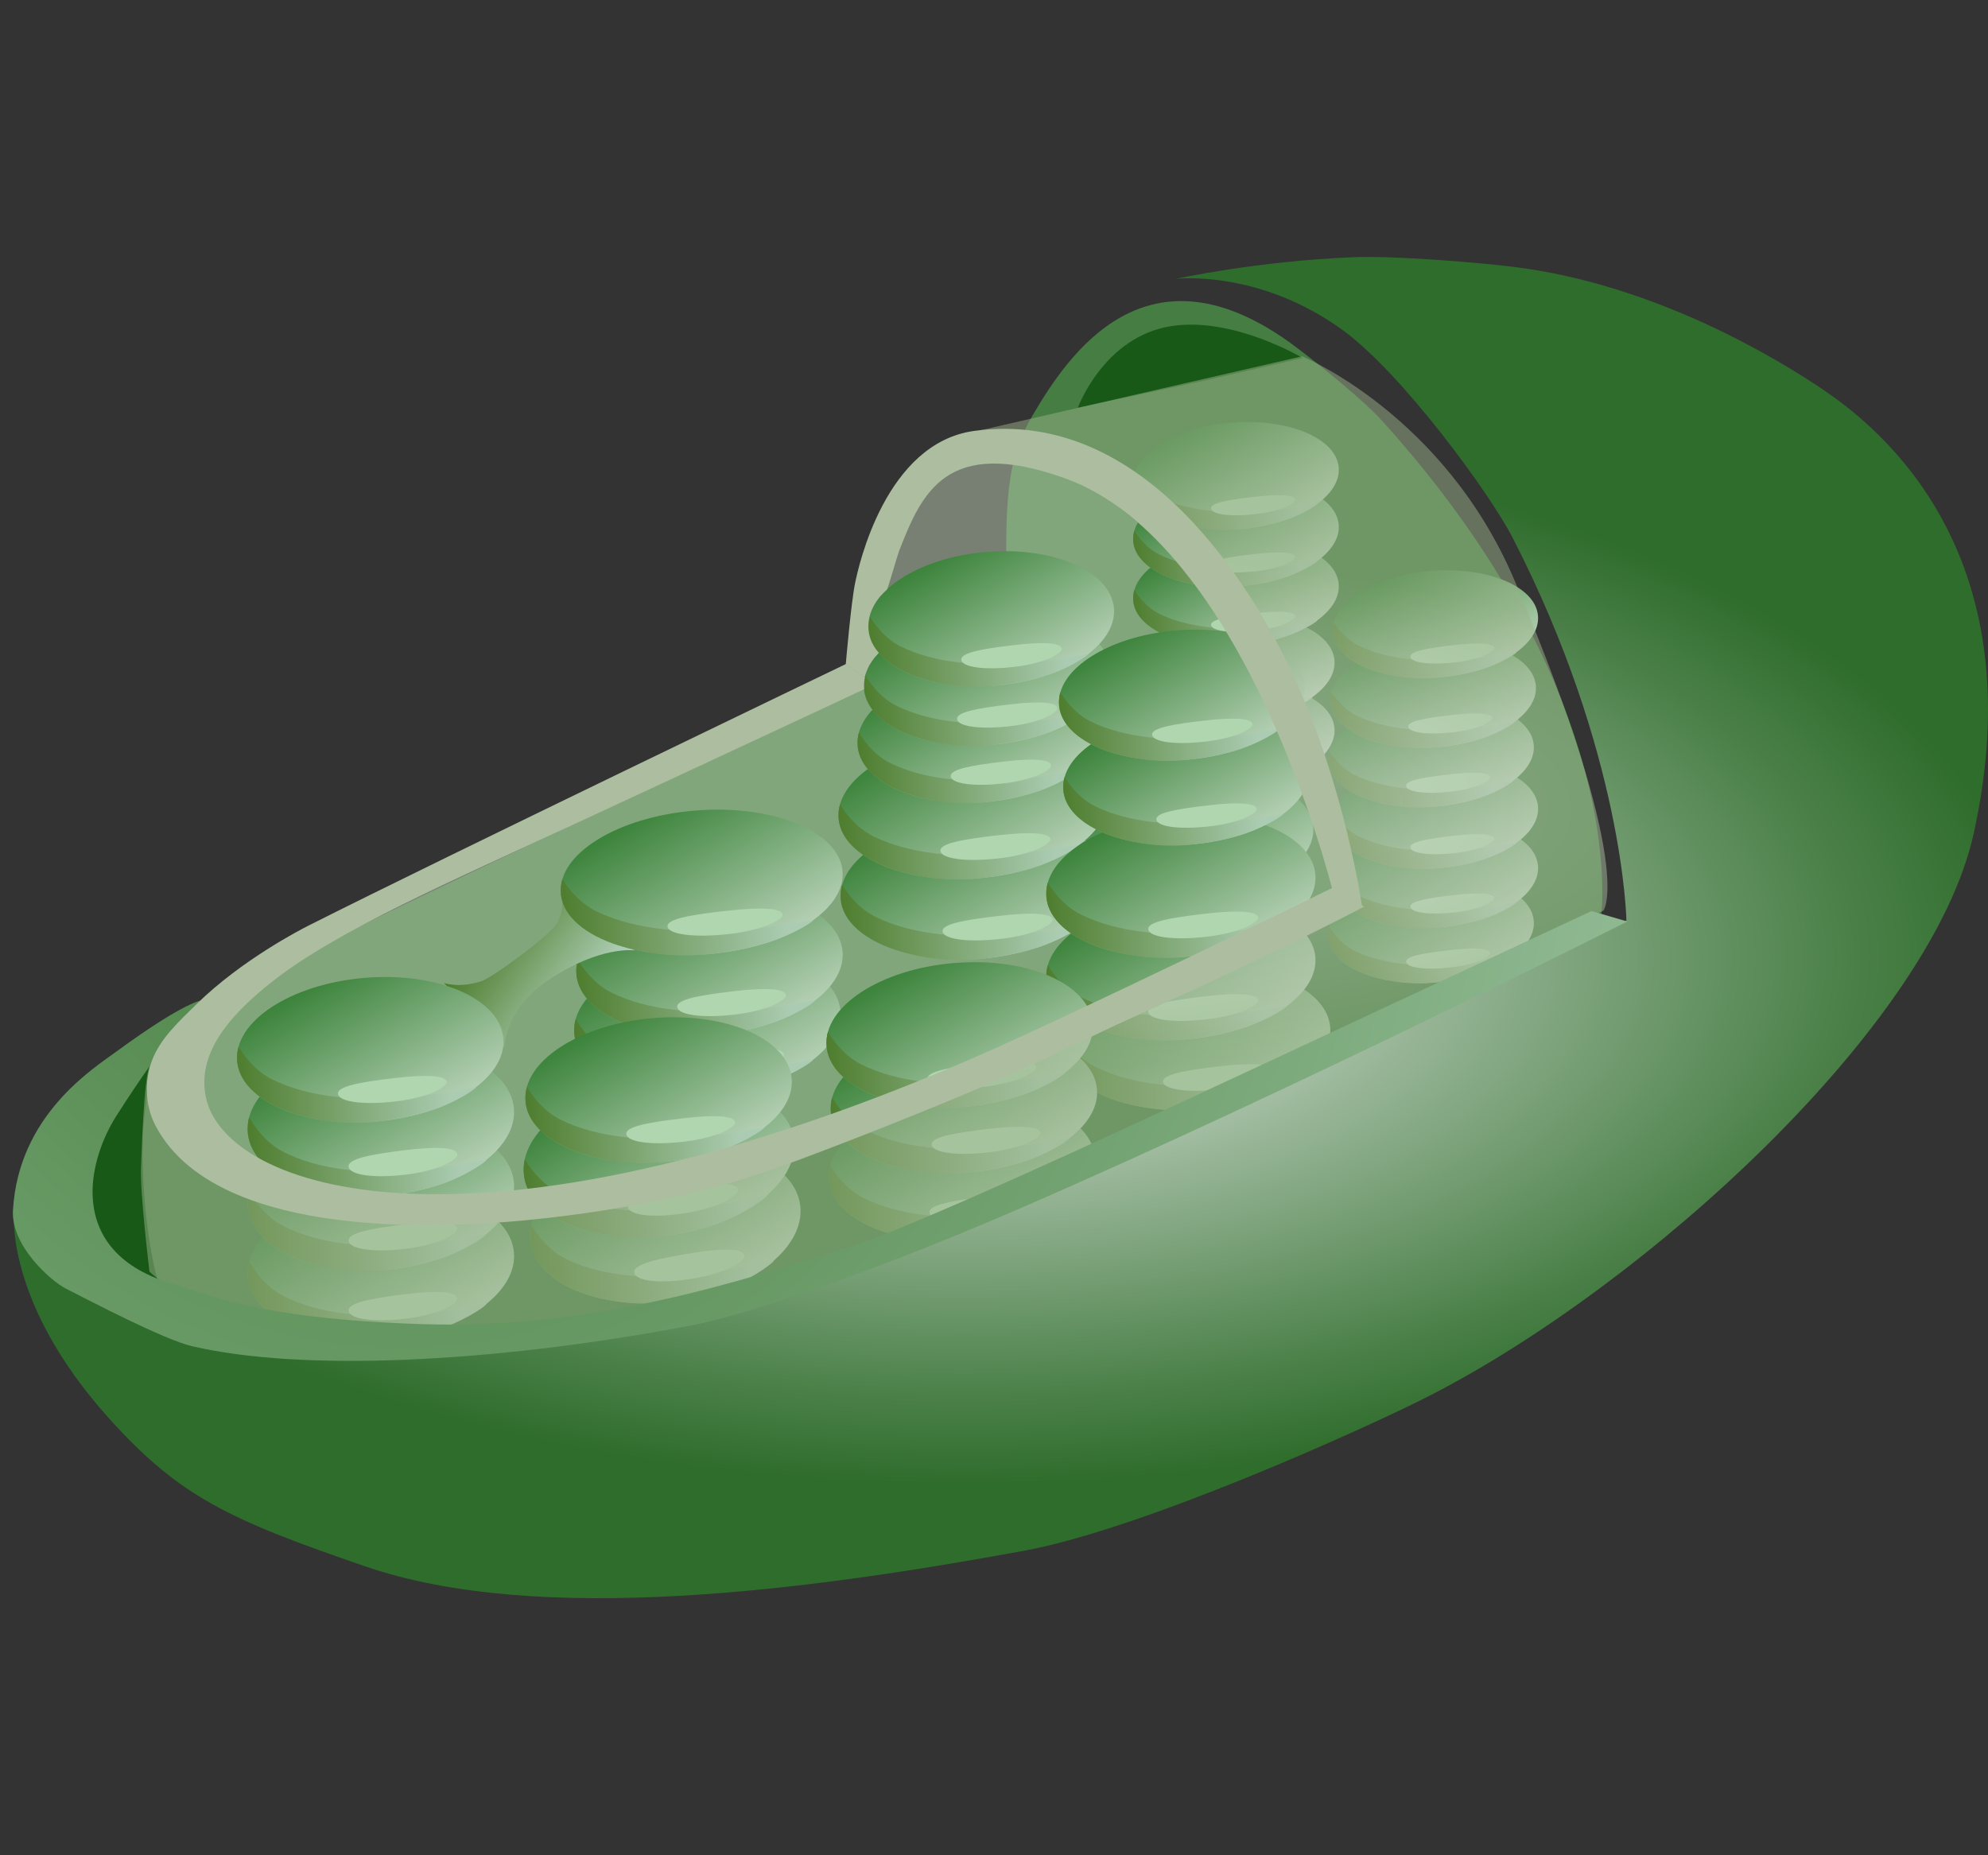 <svg width="150" height="140" viewBox="0 0 150 140" fill="none" xmlns="http://www.w3.org/2000/svg">
<rect x="0" y="0" width="150" height="140" fill="#333333" stroke="none"/>
<path d="M77.929 31.316C75.989 34.614 75.715 37.55 76.037 46.502C76.067 47.339 30.29 67.629 13.724 76.73C-3.809 86.362 7.034 96.274 11.686 97.983C36.376 107.057 62.23 95.215 68.512 93.044C82.93 88.064 120.819 69.025 120.819 69.025C120.819 69.025 123.047 52.551 104.299 31.771C102.857 30.174 99.482 27.465 97.762 26.173C86.508 17.718 80.526 26.904 77.929 31.316Z" fill="#457D43"/>
<path d="M11.398 80.012C11.398 80.012 6.077 84.758 6.578 90.027C7.031 94.786 11.912 96.698 11.912 96.698C11.912 96.698 10.608 92.268 10.776 85.677C10.805 84.56 11.398 80.012 11.398 80.012Z" fill="#185917"/>
<path d="M81.327 30.768C81.327 30.768 83.291 25.368 88.433 24.6C93.114 23.902 98.29 27.019 98.29 27.019L90.901 28.715L81.327 30.768Z" fill="#185917"/>
<path opacity="0.49" d="M65.559 51.295C65.559 51.295 66.619 28.562 80.255 35.64C97.06 44.365 100.696 67.166 100.696 67.166C100.696 67.166 84.301 74.679 79.051 77.598C29.809 104.974 3.214 84.323 19.966 73.821C30.737 67.07 65.559 51.295 65.559 51.295Z" fill="#C1D1B6"/>
<path d="M43.331 77.993C43.074 75.002 47.362 72.192 52.907 71.717C58.453 71.24 63.156 73.28 63.414 76.271C63.671 79.262 59.382 82.073 53.838 82.547C48.292 83.022 43.587 80.984 43.331 77.993Z" fill="url(#paint0_linear)"/>
<path d="M43.323 77.793C43.323 77.155 43.443 76.9 43.443 76.9C43.443 76.9 44.331 78.549 45.934 79.355C51.675 82.239 60.752 80.006 61.294 79.98C61.515 79.97 60.136 80.944 58.25 81.627C56.874 82.124 55.155 82.399 53.956 82.547C51.435 82.861 48.909 82.458 47.009 81.732C44.747 80.867 43.323 79.424 43.323 77.793Z" fill="url(#paint1_linear)"/>
<path d="M50.938 80.469C50.867 79.879 52.688 79.572 55.19 79.277C57.69 78.981 59.056 79.094 59.146 79.553C59.218 79.922 57.812 80.736 55.311 81.033C52.811 81.331 51.008 81.059 50.938 80.469Z" fill="#B0D6B0"/>
<path d="M43.491 73.517C43.234 70.526 47.522 67.716 53.067 67.241C58.613 66.766 63.316 68.804 63.574 71.795C63.831 74.786 59.542 77.597 53.998 78.071C48.452 78.546 43.747 76.508 43.491 73.517Z" fill="url(#paint2_linear)"/>
<path d="M43.483 73.317C43.483 72.679 43.603 72.424 43.603 72.424C43.603 72.424 44.491 74.073 46.094 74.879C51.835 77.763 60.912 75.53 61.454 75.504C61.675 75.494 60.296 76.468 58.41 77.15C57.034 77.648 55.315 77.923 54.116 78.071C51.595 78.385 49.069 77.982 47.169 77.256C44.907 76.391 43.483 74.948 43.483 73.317Z" fill="url(#paint3_linear)"/>
<path d="M51.098 75.993C51.027 75.403 52.848 75.096 55.35 74.801C57.85 74.505 59.216 74.618 59.306 75.077C59.378 75.446 57.972 76.26 55.471 76.557C52.971 76.855 51.168 76.583 51.098 75.993Z" fill="#B0D6B0"/>
<path d="M80.551 63.933C80.314 61.24 84.272 58.709 89.389 58.282C94.509 57.854 98.85 59.691 99.087 62.383C99.324 65.076 95.366 67.607 90.249 68.034C85.13 68.462 80.788 66.625 80.551 63.933Z" fill="url(#paint4_linear)"/>
<path d="M80.543 63.753C80.543 63.178 80.654 62.949 80.654 62.949C80.654 62.949 81.474 64.436 82.952 65.16C88.252 67.756 96.63 65.746 97.13 65.722C97.335 65.713 96.062 66.59 94.321 67.204C93.051 67.652 91.464 67.9 90.359 68.034C88.031 68.315 85.701 67.954 83.946 67.3C81.858 66.522 80.543 65.222 80.543 63.753Z" fill="url(#paint5_linear)"/>
<path d="M87.572 66.164C87.508 65.631 89.188 65.356 91.496 65.089C93.805 64.822 95.065 64.926 95.147 65.339C95.214 65.671 93.917 66.405 91.608 66.67C89.3 66.937 87.636 66.694 87.572 66.164Z" fill="#B0D6B0"/>
<path d="M85.189 56.206C84.99 53.99 88.3 51.909 92.579 51.557C96.859 51.206 100.49 52.715 100.688 54.93C100.887 57.146 97.577 59.227 93.298 59.579C89.019 59.931 85.387 58.42 85.189 56.206Z" fill="url(#paint6_linear)"/>
<path d="M85.182 56.057C85.182 55.584 85.275 55.395 85.275 55.395C85.275 55.395 85.962 56.618 87.198 57.215C91.629 59.35 98.634 57.696 99.053 57.678C99.225 57.67 98.159 58.393 96.703 58.898C95.641 59.267 94.314 59.47 93.391 59.58C91.445 59.812 89.495 59.515 88.028 58.976C86.281 58.335 85.182 57.266 85.182 56.057Z" fill="url(#paint7_linear)"/>
<path d="M91.06 58.039C91.005 57.601 92.411 57.376 94.341 57.155C96.27 56.936 97.324 57.021 97.394 57.36C97.451 57.633 96.366 58.236 94.435 58.457C92.504 58.677 91.114 58.477 91.06 58.039Z" fill="#B0D6B0"/>
<path d="M85.189 51.09C84.99 48.875 88.3 46.793 92.579 46.442C96.859 46.09 100.49 47.599 100.688 49.815C100.887 52.03 97.577 54.112 93.298 54.463C89.019 54.815 85.387 53.304 85.189 51.09Z" fill="url(#paint8_linear)"/>
<path d="M85.182 50.942C85.182 50.469 85.275 50.28 85.275 50.28C85.275 50.28 85.962 51.503 87.198 52.099C91.629 54.235 98.634 52.581 99.053 52.563C99.225 52.555 98.159 53.277 96.703 53.783C95.641 54.152 94.314 54.355 93.391 54.465C91.445 54.697 89.495 54.4 88.028 53.861C86.281 53.22 85.182 52.15 85.182 50.942Z" fill="url(#paint9_linear)"/>
<path d="M91.06 52.924C91.005 52.486 92.411 52.261 94.341 52.04C96.27 51.821 97.324 51.906 97.394 52.245C97.451 52.518 96.366 53.121 94.435 53.341C92.504 53.562 91.114 53.362 91.06 52.924Z" fill="#B0D6B0"/>
<path d="M85.509 45.336C85.31 43.12 88.62 41.038 92.899 40.687C97.178 40.335 100.81 41.844 101.008 44.06C101.207 46.276 97.897 48.357 93.618 48.709C89.338 49.06 85.707 47.55 85.509 45.336Z" fill="url(#paint10_linear)"/>
<path d="M85.502 45.187C85.502 44.714 85.595 44.525 85.595 44.525C85.595 44.525 86.282 45.748 87.518 46.344C91.949 48.48 98.954 46.826 99.374 46.808C99.545 46.8 98.479 47.523 97.023 48.028C95.961 48.397 94.634 48.6 93.711 48.71C91.765 48.942 89.815 48.645 88.348 48.106C86.602 47.465 85.502 46.396 85.502 45.187Z" fill="url(#paint11_linear)"/>
<path d="M91.38 47.169C91.325 46.731 92.731 46.506 94.661 46.285C96.59 46.066 97.644 46.151 97.715 46.49C97.771 46.763 96.686 47.366 94.755 47.587C92.824 47.807 91.434 47.607 91.38 47.169Z" fill="#B0D6B0"/>
<path d="M85.509 40.859C85.31 38.644 88.62 36.562 92.899 36.211C97.178 35.859 100.81 37.368 101.008 39.584C101.207 41.8 97.897 43.881 93.618 44.233C89.338 44.584 85.707 43.074 85.509 40.859Z" fill="url(#paint12_linear)"/>
<path d="M85.502 40.711C85.502 40.237 85.595 40.049 85.595 40.049C85.595 40.049 86.282 41.272 87.518 41.868C91.949 44.004 98.954 42.349 99.374 42.332C99.545 42.324 98.479 43.046 97.023 43.551C95.961 43.921 94.634 44.124 93.711 44.234C91.765 44.466 89.815 44.168 88.348 43.63C86.602 42.989 85.502 41.919 85.502 40.711Z" fill="url(#paint13_linear)"/>
<path d="M91.38 42.693C91.325 42.255 92.731 42.029 94.661 41.809C96.59 41.59 97.644 41.675 97.715 42.014C97.771 42.287 96.686 42.89 94.755 43.11C92.824 43.331 91.434 43.131 91.38 42.693Z" fill="#B0D6B0"/>
<path d="M63.436 67.844C63.177 64.889 67.509 62.114 73.113 61.644C78.716 61.174 83.471 63.188 83.73 66.143C83.989 69.097 79.657 71.872 74.053 72.342C68.448 72.81 63.695 70.796 63.436 67.844Z" fill="url(#paint14_linear)"/>
<path d="M63.428 67.645C63.428 67.014 63.55 66.763 63.55 66.763C63.55 66.763 64.447 68.392 66.068 69.188C71.87 72.035 81.041 69.831 81.589 69.805C81.813 69.795 80.42 70.756 78.513 71.431C77.123 71.923 75.384 72.193 74.175 72.34C71.626 72.649 69.075 72.252 67.154 71.536C64.866 70.683 63.428 69.257 63.428 67.645Z" fill="url(#paint15_linear)"/>
<path d="M71.123 70.29C71.052 69.706 72.892 69.404 75.419 69.111C77.947 68.819 79.326 68.932 79.417 69.385C79.491 69.751 78.07 70.553 75.543 70.846C73.015 71.138 71.193 70.871 71.123 70.29Z" fill="#B0D6B0"/>
<path d="M85.509 36.543C85.31 34.328 88.62 32.246 92.899 31.895C97.178 31.543 100.81 33.052 101.008 35.268C101.207 37.483 97.897 39.565 93.618 39.916C89.338 40.268 85.707 38.757 85.509 36.543Z" fill="url(#paint16_linear)"/>
<path d="M85.502 36.395C85.502 35.921 85.595 35.733 85.595 35.733C85.595 35.733 86.282 36.956 87.518 37.552C91.949 39.688 98.954 38.033 99.374 38.016C99.545 38.008 98.479 38.73 97.023 39.235C95.961 39.605 94.634 39.808 93.711 39.918C91.765 40.15 89.815 39.852 88.348 39.314C86.602 38.673 85.502 37.603 85.502 36.395Z" fill="url(#paint17_linear)"/>
<path d="M91.38 38.377C91.325 37.939 92.731 37.714 94.661 37.493C96.59 37.274 97.644 37.359 97.715 37.697C97.771 37.971 96.686 38.574 94.755 38.794C92.824 39.015 91.434 38.815 91.38 38.377Z" fill="#B0D6B0"/>
<path d="M63.276 61.769C63.017 58.815 67.349 56.04 72.953 55.57C78.556 55.1 83.311 57.114 83.57 60.068C83.829 63.022 79.497 65.797 73.893 66.267C68.288 66.736 63.535 64.722 63.276 61.769Z" fill="url(#paint18_linear)"/>
<path d="M63.268 61.571C63.268 60.939 63.389 60.688 63.389 60.688C63.389 60.688 64.287 62.317 65.907 63.114C71.71 65.96 80.88 63.756 81.429 63.73C81.653 63.721 80.26 64.682 78.353 65.356C76.963 65.849 75.224 66.119 74.015 66.266C71.466 66.574 68.915 66.178 66.994 65.462C64.706 64.608 63.268 63.182 63.268 61.571Z" fill="url(#paint19_linear)"/>
<path d="M70.962 64.215C70.892 63.631 72.732 63.329 75.259 63.037C77.787 62.744 79.166 62.858 79.257 63.31C79.33 63.676 77.91 64.479 75.382 64.771C72.855 65.064 71.033 64.797 70.962 64.215Z" fill="#B0D6B0"/>
<path d="M100.226 70.753C100.028 68.537 103.337 66.456 107.617 66.104C111.896 65.753 115.527 67.262 115.725 69.477C115.924 71.693 112.614 73.774 108.335 74.126C104.054 74.478 100.424 72.967 100.226 70.753Z" fill="url(#paint20_linear)"/>
<path d="M100.22 70.604C100.22 70.131 100.312 69.942 100.312 69.942C100.312 69.942 100.999 71.165 102.235 71.761C106.666 73.897 113.671 72.243 114.091 72.225C114.262 72.217 113.196 72.94 111.741 73.445C110.678 73.814 109.351 74.017 108.428 74.127C106.482 74.359 104.532 74.062 103.065 73.523C101.319 72.882 100.22 71.813 100.22 70.604Z" fill="url(#paint21_linear)"/>
<path d="M106.097 72.586C106.042 72.148 107.449 71.923 109.378 71.702C111.307 71.483 112.361 71.568 112.432 71.907C112.488 72.18 111.403 72.783 109.472 73.004C107.541 73.224 106.151 73.024 106.097 72.586Z" fill="#B0D6B0"/>
<path d="M100.546 66.597C100.348 64.381 103.657 62.3 107.936 61.948C112.216 61.596 115.847 63.105 116.045 65.321C116.244 67.537 112.934 69.618 108.655 69.97C104.374 70.321 100.744 68.811 100.546 66.597Z" fill="url(#paint22_linear)"/>
<path d="M100.54 66.448C100.54 65.975 100.633 65.786 100.633 65.786C100.633 65.786 101.319 67.009 102.555 67.605C106.987 69.741 113.992 68.087 114.411 68.069C114.582 68.061 113.516 68.784 112.061 69.289C110.999 69.658 109.671 69.861 108.748 69.971C106.803 70.203 104.853 69.906 103.386 69.367C101.639 68.726 100.54 67.657 100.54 66.448Z" fill="url(#paint23_linear)"/>
<path d="M106.417 68.43C106.363 67.992 107.769 67.767 109.698 67.546C111.627 67.327 112.681 67.412 112.752 67.751C112.808 68.024 111.723 68.627 109.792 68.848C107.862 69.068 106.471 68.868 106.417 68.43Z" fill="#B0D6B0"/>
<path d="M64.714 56.284C64.478 53.504 68.435 50.892 73.552 50.449C78.67 50.007 83.013 51.903 83.25 54.682C83.487 57.462 79.529 60.075 74.412 60.517C69.293 60.96 64.951 59.064 64.714 56.284Z" fill="url(#paint24_linear)"/>
<path d="M64.706 56.099C64.706 55.506 64.817 55.268 64.817 55.268C64.817 55.268 65.637 56.802 67.115 57.549C72.415 60.228 80.793 58.153 81.293 58.131C81.498 58.121 80.225 59.026 78.484 59.66C77.214 60.123 75.627 60.378 74.522 60.517C72.194 60.808 69.864 60.434 68.109 59.76C66.021 58.957 64.706 57.616 64.706 56.099Z" fill="url(#paint25_linear)"/>
<path d="M71.735 58.586C71.671 58.038 73.351 57.753 75.659 57.478C77.968 57.203 79.228 57.309 79.31 57.736C79.377 58.08 78.08 58.836 75.771 59.111C73.463 59.386 71.799 59.135 71.735 58.586Z" fill="#B0D6B0"/>
<path d="M65.194 51.968C64.957 49.188 68.915 46.576 74.033 46.133C79.15 45.69 83.493 47.586 83.73 50.366C83.967 53.146 80.009 55.758 74.892 56.201C69.773 56.644 65.431 54.748 65.194 51.968Z" fill="url(#paint26_linear)"/>
<path d="M65.186 51.783C65.186 51.19 65.297 50.952 65.297 50.952C65.297 50.952 66.117 52.486 67.595 53.233C72.895 55.912 81.273 53.837 81.773 53.815C81.978 53.805 80.705 54.71 78.964 55.344C77.694 55.806 76.107 56.062 75.002 56.201C72.674 56.492 70.344 56.118 68.589 55.444C66.501 54.641 65.186 53.3 65.186 51.783Z" fill="url(#paint27_linear)"/>
<path d="M72.215 54.27C72.151 53.722 73.831 53.437 76.139 53.162C78.448 52.888 79.708 52.993 79.79 53.42C79.857 53.764 78.56 54.52 76.251 54.795C73.943 55.07 72.279 54.819 72.215 54.27Z" fill="#B0D6B0"/>
<path d="M100.546 62.121C100.348 59.905 103.657 57.824 107.936 57.472C112.216 57.12 115.847 58.629 116.045 60.845C116.244 63.061 112.934 65.142 108.655 65.494C104.376 65.845 100.744 64.335 100.546 62.121Z" fill="url(#paint28_linear)"/>
<path d="M100.54 61.972C100.54 61.499 100.633 61.31 100.633 61.31C100.633 61.31 101.319 62.533 102.555 63.13C106.987 65.265 113.992 63.611 114.411 63.593C114.582 63.585 113.516 64.308 112.061 64.813C110.999 65.182 109.671 65.385 108.748 65.495C106.803 65.727 104.853 65.43 103.386 64.891C101.639 64.25 100.54 63.181 100.54 61.972Z" fill="url(#paint29_linear)"/>
<path d="M106.417 63.954C106.363 63.516 107.769 63.291 109.698 63.07C111.627 62.851 112.681 62.936 112.752 63.275C112.808 63.548 111.723 64.151 109.792 64.372C107.862 64.592 106.471 64.392 106.417 63.954Z" fill="#B0D6B0"/>
<path d="M100.226 57.485C100.028 55.269 103.337 53.188 107.617 52.836C111.896 52.484 115.527 53.993 115.725 56.209C115.924 58.425 112.614 60.506 108.335 60.858C104.056 61.209 100.424 59.699 100.226 57.485Z" fill="url(#paint30_linear)"/>
<path d="M100.22 57.336C100.22 56.863 100.312 56.674 100.312 56.674C100.312 56.674 100.999 57.897 102.235 58.494C106.666 60.629 113.671 58.975 114.091 58.957C114.262 58.949 113.196 59.672 111.741 60.177C110.678 60.546 109.351 60.749 108.428 60.859C106.482 61.091 104.532 60.794 103.065 60.255C101.319 59.614 100.22 58.545 100.22 57.336Z" fill="url(#paint31_linear)"/>
<path d="M106.097 59.319C106.042 58.88 107.449 58.655 109.378 58.434C111.307 58.215 112.361 58.3 112.432 58.639C112.488 58.913 111.403 59.515 109.472 59.736C107.541 59.956 106.151 59.757 106.097 59.319Z" fill="#B0D6B0"/>
<path d="M100.386 53.009C100.188 50.793 103.497 48.712 107.776 48.36C112.056 48.008 115.687 49.517 115.885 51.733C116.084 53.949 112.774 56.03 108.495 56.382C104.216 56.733 100.584 55.223 100.386 53.009Z" fill="url(#paint32_linear)"/>
<path d="M100.379 52.86C100.379 52.387 100.472 52.198 100.472 52.198C100.472 52.198 101.158 53.421 102.395 54.017C106.826 56.153 113.831 54.499 114.25 54.481C114.421 54.473 113.356 55.196 111.9 55.701C110.838 56.07 109.51 56.273 108.587 56.383C106.642 56.615 104.692 56.318 103.225 55.779C101.478 55.138 100.379 54.069 100.379 52.86Z" fill="url(#paint33_linear)"/>
<path d="M106.257 54.842C106.202 54.404 107.608 54.179 109.537 53.958C111.467 53.739 112.521 53.824 112.591 54.163C112.647 54.436 111.563 55.039 109.632 55.26C107.701 55.48 106.311 55.28 106.257 54.842Z" fill="#B0D6B0"/>
<path d="M100.546 47.733C100.348 45.518 103.657 43.436 107.936 43.085C112.216 42.733 115.847 44.242 116.045 46.458C116.244 48.673 112.934 50.755 108.655 51.106C104.376 51.458 100.744 49.947 100.546 47.733Z" fill="url(#paint34_linear)"/>
<path d="M100.54 47.585C100.54 47.112 100.633 46.923 100.633 46.923C100.633 46.923 101.319 48.146 102.555 48.742C106.987 50.878 113.992 49.224 114.411 49.206C114.582 49.198 113.516 49.92 112.061 50.426C110.999 50.795 109.671 50.998 108.748 51.108C106.803 51.34 104.853 51.043 103.386 50.504C101.639 49.863 100.54 48.794 100.54 47.585Z" fill="url(#paint35_linear)"/>
<path d="M106.417 49.567C106.363 49.129 107.769 48.904 109.698 48.683C111.627 48.464 112.681 48.549 112.752 48.888C112.808 49.161 111.723 49.764 109.792 49.984C107.862 50.205 106.471 50.005 106.417 49.567Z" fill="#B0D6B0"/>
<path d="M65.514 47.492C65.277 44.712 69.235 42.1 74.352 41.657C79.47 41.214 83.813 43.11 84.05 45.89C84.287 48.67 80.329 51.282 75.211 51.725C70.092 52.168 65.751 50.272 65.514 47.492Z" fill="url(#paint36_linear)"/>
<path d="M65.506 47.306C65.506 46.713 65.616 46.475 65.616 46.475C65.616 46.475 66.437 48.01 67.915 48.756C73.215 51.435 81.593 49.361 82.093 49.338C82.298 49.329 81.025 50.233 79.284 50.868C78.014 51.33 76.427 51.586 75.322 51.725C72.994 52.016 70.663 51.642 68.909 50.967C66.821 50.165 65.506 48.823 65.506 47.306Z" fill="url(#paint37_linear)"/>
<path d="M72.535 49.794C72.471 49.245 74.151 48.961 76.459 48.686C78.768 48.411 80.028 48.517 80.11 48.943C80.177 49.287 78.879 50.043 76.571 50.318C74.263 50.593 72.599 50.342 72.535 49.794Z" fill="#B0D6B0"/>
<path d="M80.073 79.194C79.814 76.239 84.146 73.464 89.749 72.994C95.353 72.524 100.108 74.538 100.367 77.493C100.626 80.447 96.294 83.222 90.69 83.692C85.085 84.16 80.332 82.146 80.073 79.194Z" fill="url(#paint38_linear)"/>
<path d="M80.065 78.995C80.065 78.364 80.187 78.113 80.187 78.113C80.187 78.113 81.084 79.742 82.705 80.538C88.507 83.385 97.678 81.18 98.227 81.155C98.45 81.145 97.057 82.106 95.15 82.781C93.76 83.273 92.023 83.543 90.812 83.69C88.264 83.999 85.712 83.602 83.791 82.886C81.503 82.032 80.065 80.606 80.065 78.995Z" fill="url(#paint39_linear)"/>
<path d="M87.76 81.639C87.689 81.056 89.529 80.754 92.056 80.461C94.584 80.168 95.963 80.282 96.054 80.734C96.128 81.1 94.707 81.903 92.18 82.195C89.652 82.488 87.83 82.221 87.76 81.639Z" fill="#B0D6B0"/>
<path d="M78.953 73.918C78.694 70.964 83.026 68.189 88.63 67.719C94.233 67.249 98.988 69.263 99.247 72.217C99.506 75.171 95.174 77.947 89.57 78.417C83.965 78.885 79.212 76.871 78.953 73.918Z" fill="url(#paint40_linear)"/>
<path d="M78.945 73.72C78.945 73.089 79.067 72.838 79.067 72.838C79.067 72.838 79.964 74.466 81.585 75.263C87.387 78.11 96.558 75.905 97.106 75.88C97.33 75.87 95.937 76.831 94.03 77.505C92.64 77.998 90.903 78.268 89.692 78.415C87.144 78.724 84.592 78.327 82.671 77.611C80.383 76.757 78.945 75.331 78.945 73.72Z" fill="url(#paint41_linear)"/>
<path d="M86.64 76.364C86.569 75.781 88.409 75.478 90.936 75.186C93.464 74.893 94.843 75.007 94.934 75.459C95.008 75.825 93.587 76.628 91.059 76.92C88.532 77.213 86.71 76.946 86.64 76.364Z" fill="#B0D6B0"/>
<path d="M78.953 67.684C78.694 64.73 83.026 61.954 88.63 61.484C94.233 61.014 98.988 63.029 99.247 65.983C99.506 68.937 95.174 71.712 89.57 72.182C83.965 72.65 79.212 70.636 78.953 67.684Z" fill="url(#paint42_linear)"/>
<path d="M78.945 67.485C78.945 66.854 79.067 66.603 79.067 66.603C79.067 66.603 79.964 68.232 81.585 69.028C87.387 71.875 96.558 69.671 97.106 69.645C97.33 69.635 95.937 70.596 94.03 71.271C92.64 71.763 90.903 72.033 89.692 72.18C87.144 72.489 84.592 72.093 82.671 71.376C80.383 70.523 78.945 69.097 78.945 67.485Z" fill="url(#paint43_linear)"/>
<path d="M86.64 70.13C86.569 69.546 88.409 69.244 90.936 68.951C93.464 68.659 94.843 68.772 94.934 69.225C95.008 69.591 93.587 70.393 91.059 70.686C88.532 70.978 86.71 70.711 86.64 70.13Z" fill="#B0D6B0"/>
<path d="M80.231 59.617C79.995 56.924 83.952 54.393 89.07 53.966C94.189 53.538 98.53 55.374 98.767 58.067C99.004 60.76 95.046 63.291 89.929 63.718C84.81 64.146 80.468 62.309 80.231 59.617Z" fill="url(#paint44_linear)"/>
<path d="M80.223 59.436C80.223 58.861 80.334 58.632 80.334 58.632C80.334 58.632 81.154 60.119 82.632 60.843C87.932 63.439 96.31 61.43 96.81 61.406C97.015 61.396 95.742 62.274 94.001 62.888C92.731 63.335 91.144 63.583 90.039 63.717C87.711 63.999 85.38 63.638 83.626 62.984C81.538 62.205 80.223 60.906 80.223 59.436Z" fill="url(#paint45_linear)"/>
<path d="M87.252 61.847C87.188 61.315 88.868 61.04 91.176 60.773C93.485 60.506 94.745 60.61 94.827 61.022C94.894 61.355 93.597 62.089 91.288 62.354C88.98 62.621 87.316 62.378 87.252 61.847Z" fill="#B0D6B0"/>
<path d="M79.911 53.223C79.675 50.529 83.632 47.999 88.75 47.572C93.869 47.144 98.21 48.98 98.447 51.672C98.684 54.366 94.726 56.896 89.609 57.323C84.49 57.752 80.148 55.915 79.911 53.223Z" fill="url(#paint46_linear)"/>
<path d="M79.903 53.042C79.903 52.467 80.014 52.238 80.014 52.238C80.014 52.238 80.834 53.725 82.312 54.449C87.612 57.045 95.99 55.036 96.49 55.012C96.695 55.002 95.422 55.88 93.681 56.494C92.411 56.941 90.824 57.189 89.719 57.323C87.391 57.605 85.061 57.243 83.306 56.59C81.218 55.811 79.903 54.511 79.903 53.042Z" fill="url(#paint47_linear)"/>
<path d="M86.932 55.453C86.868 54.921 88.548 54.646 90.856 54.379C93.165 54.112 94.425 54.216 94.507 54.628C94.574 54.961 93.277 55.694 90.968 55.96C88.66 56.227 86.996 55.984 86.932 55.453Z" fill="#B0D6B0"/>
<path d="M62.528 89.023C62.27 86.032 66.559 83.222 72.103 82.747C77.65 82.271 82.353 84.311 82.61 87.302C82.868 90.293 78.579 93.103 73.034 93.578C67.488 94.052 62.783 92.014 62.528 89.023Z" fill="url(#paint48_linear)"/>
<path d="M62.519 88.823C62.519 88.186 62.639 87.93 62.639 87.93C62.639 87.93 63.527 89.579 65.13 90.385C70.871 93.269 79.948 91.036 80.49 91.01C80.711 91.001 79.332 91.974 77.446 92.657C76.07 93.154 74.351 93.429 73.153 93.578C70.631 93.891 68.105 93.488 66.205 92.762C63.943 91.897 62.519 90.454 62.519 88.823Z" fill="url(#paint49_linear)"/>
<path d="M70.134 91.499C70.064 90.909 71.884 90.603 74.386 90.307C76.886 90.011 78.252 90.125 78.342 90.583C78.414 90.953 77.008 91.766 74.507 92.064C72.007 92.361 70.204 92.089 70.134 91.499Z" fill="#B0D6B0"/>
<path d="M62.688 83.908C62.43 80.917 66.719 78.106 72.263 77.632C77.809 77.155 82.513 79.195 82.77 82.186C83.028 85.177 78.739 87.987 73.194 88.462C67.648 88.937 62.943 86.899 62.688 83.908Z" fill="url(#paint50_linear)"/>
<path d="M62.679 83.708C62.679 83.07 62.8 82.815 62.8 82.815C62.8 82.815 63.687 84.464 65.29 85.27C71.031 88.154 80.108 85.921 80.65 85.895C80.871 85.885 79.492 86.859 77.606 87.542C76.231 88.039 74.511 88.314 73.313 88.462C70.791 88.776 68.266 88.373 66.365 87.647C64.103 86.782 62.679 85.339 62.679 83.708Z" fill="url(#paint51_linear)"/>
<path d="M70.294 86.384C70.224 85.794 72.044 85.487 74.546 85.192C77.046 84.896 78.412 85.009 78.502 85.468C78.574 85.838 77.168 86.651 74.668 86.948C72.167 87.246 70.364 86.974 70.294 86.384Z" fill="#B0D6B0"/>
<path d="M62.367 78.952C62.11 75.961 66.399 73.151 71.943 72.676C77.489 72.2 82.192 74.24 82.45 77.231C82.708 80.221 78.419 83.032 72.874 83.507C67.328 83.981 62.623 81.943 62.367 78.952Z" fill="url(#paint52_linear)"/>
<path d="M62.359 78.752C62.359 78.115 62.479 77.859 62.479 77.859C62.479 77.859 63.367 79.509 64.97 80.314C70.711 83.198 79.788 80.965 80.33 80.939C80.551 80.93 79.172 81.903 77.286 82.586C75.91 83.083 74.191 83.358 72.993 83.507C70.471 83.82 67.945 83.417 66.045 82.691C63.783 81.826 62.359 80.383 62.359 78.752Z" fill="url(#paint53_linear)"/>
<path d="M69.974 81.428C69.903 80.839 71.724 80.532 74.226 80.236C76.726 79.94 78.092 80.054 78.182 80.513C78.254 80.882 76.848 81.695 74.347 81.993C71.847 82.29 70.044 82.018 69.974 81.428Z" fill="#B0D6B0"/>
<path d="M40.013 93.622C39.631 90.377 43.88 87.154 49.504 86.427C55.129 85.698 60 87.74 60.382 90.986C60.765 94.231 56.516 97.454 50.891 98.182C45.267 98.91 40.396 96.869 40.013 93.622Z" fill="url(#paint54_linear)"/>
<path d="M39.997 93.407C39.972 92.711 40.084 92.43 40.084 92.43C40.084 92.43 41.055 94.193 42.718 95.007C48.679 97.927 57.826 95.152 58.376 95.104C58.6 95.085 57.237 96.198 55.345 97.011C53.966 97.606 52.225 97.971 51.013 98.177C48.46 98.613 45.873 98.271 43.909 97.553C41.572 96.698 40.063 95.183 39.997 93.407Z" fill="url(#paint55_linear)"/>
<path d="M47.855 96.03C47.759 95.391 49.6 94.988 52.134 94.571C54.667 94.153 56.062 94.225 56.172 94.722C56.26 95.122 54.863 96.061 52.329 96.479C49.795 96.898 47.951 96.671 47.855 96.03Z" fill="#B0D6B0"/>
<path d="M39.533 88.667C39.151 85.422 43.4 82.199 49.024 81.472C54.649 80.743 59.52 82.784 59.902 86.031C60.285 89.276 56.036 92.499 50.411 93.226C44.787 93.955 39.916 91.913 39.533 88.667Z" fill="url(#paint56_linear)"/>
<path d="M39.517 88.451C39.492 87.756 39.604 87.474 39.604 87.474C39.604 87.474 40.575 89.237 42.239 90.051C48.199 92.972 57.346 90.197 57.896 90.149C58.12 90.129 56.757 91.242 54.865 92.056C53.486 92.65 51.746 93.015 50.533 93.221C47.98 93.658 45.393 93.316 43.429 92.598C41.092 91.743 39.583 90.227 39.517 88.451Z" fill="url(#paint57_linear)"/>
<path d="M47.375 91.074C47.279 90.435 49.12 90.032 51.654 89.615C54.187 89.198 55.582 89.27 55.692 89.767C55.78 90.166 54.383 91.105 51.85 91.524C49.316 91.942 47.471 91.715 47.375 91.074Z" fill="#B0D6B0"/>
<path d="M39.652 83.108C39.394 80.118 43.683 77.307 49.228 76.832C54.774 76.356 59.477 78.396 59.734 81.387C59.992 84.378 55.703 87.188 50.159 87.663C44.612 88.138 39.908 86.099 39.652 83.108Z" fill="url(#paint58_linear)"/>
<path d="M39.644 82.909C39.644 82.271 39.764 82.015 39.764 82.015C39.764 82.015 40.652 83.665 42.255 84.471C47.996 87.355 57.073 85.121 57.615 85.096C57.836 85.086 56.457 86.06 54.571 86.742C53.195 87.239 51.475 87.514 50.277 87.663C47.756 87.976 45.23 87.573 43.33 86.848C41.068 85.983 39.644 84.539 39.644 82.909Z" fill="url(#paint59_linear)"/>
<path d="M47.258 85.585C47.188 84.995 49.008 84.688 51.51 84.392C54.011 84.097 55.377 84.21 55.467 84.669C55.538 85.038 54.132 85.852 51.632 86.149C49.132 86.446 47.329 86.175 47.258 85.585Z" fill="#B0D6B0"/>
<path d="M18.696 96.322C18.438 93.195 22.727 90.256 28.272 89.758C33.818 89.261 38.521 91.394 38.778 94.521C39.036 97.647 34.747 100.587 29.203 101.084C23.657 101.583 18.952 99.451 18.696 96.322Z" fill="url(#paint60_linear)"/>
<path d="M18.688 96.115C18.688 95.446 18.808 95.179 18.808 95.179C18.808 95.179 19.696 96.904 21.299 97.747C27.04 100.762 36.117 98.428 36.659 98.4C36.88 98.389 35.501 99.408 33.615 100.122C32.239 100.643 30.519 100.929 29.321 101.086C26.8 101.414 24.274 100.993 22.374 100.234C20.112 99.329 18.688 97.82 18.688 96.115Z" fill="url(#paint61_linear)"/>
<path d="M26.303 98.912C26.232 98.295 28.053 97.975 30.555 97.665C33.056 97.355 34.421 97.475 34.511 97.954C34.583 98.341 33.176 99.192 30.676 99.502C28.176 99.812 26.373 99.531 26.303 98.912Z" fill="#B0D6B0"/>
<path d="M18.696 91.047C18.438 87.92 22.727 84.981 28.272 84.483C33.818 83.986 38.521 86.119 38.778 89.246C39.036 92.372 34.747 95.312 29.203 95.809C23.657 96.308 18.952 94.175 18.696 91.047Z" fill="url(#paint62_linear)"/>
<path d="M18.688 90.84C18.688 90.171 18.808 89.904 18.808 89.904C18.808 89.904 19.696 91.629 21.299 92.472C27.04 95.487 36.117 93.153 36.659 93.125C36.88 93.114 35.501 94.133 33.615 94.847C32.239 95.368 30.519 95.654 29.321 95.811C26.8 96.139 24.274 95.718 22.374 94.959C20.112 94.054 18.688 92.545 18.688 90.84Z" fill="url(#paint63_linear)"/>
<path d="M26.303 93.637C26.232 93.02 28.053 92.7 30.555 92.39C33.056 92.08 34.421 92.2 34.511 92.679C34.583 93.066 33.176 93.917 30.676 94.227C28.176 94.537 26.373 94.256 26.303 93.637Z" fill="#B0D6B0"/>
<path d="M18.696 85.452C18.438 82.325 22.727 79.385 28.272 78.888C33.818 78.391 38.521 80.524 38.778 83.65C39.036 86.777 34.747 89.717 29.203 90.214C23.657 90.713 18.952 88.58 18.696 85.452Z" fill="url(#paint64_linear)"/>
<path d="M18.688 85.244C18.688 84.576 18.808 84.309 18.808 84.309C18.808 84.309 19.696 86.034 21.299 86.876C27.04 89.891 36.117 87.557 36.659 87.53C36.88 87.519 35.501 88.537 33.615 89.252C32.239 89.773 30.519 90.059 29.321 90.216C26.8 90.543 24.274 90.123 22.374 89.364C20.112 88.459 18.688 86.95 18.688 85.244Z" fill="url(#paint65_linear)"/>
<path d="M26.303 88.042C26.232 87.424 28.053 87.105 30.555 86.795C33.056 86.484 34.421 86.604 34.511 87.084C34.583 87.471 33.176 88.321 30.676 88.631C28.176 88.942 26.373 88.66 26.303 88.042Z" fill="#B0D6B0"/>
<path d="M38.051 79.042C38.051 79.042 38.027 76.225 41.317 73.997C45.248 71.335 47.884 71.717 47.884 71.717L42.331 67.497C42.331 67.497 42.682 68.469 42.071 69.607C41.567 70.547 37.164 73.773 36.307 74.048C34.614 74.591 33.495 74.177 33.495 74.177" fill="url(#paint66_linear)"/>
<path d="M17.896 80.071C17.639 77.08 21.927 74.27 27.472 73.795C33.018 73.319 37.721 75.359 37.979 78.35C38.236 81.341 33.947 84.151 28.403 84.626C22.857 85.1 18.152 83.062 17.896 80.071Z" fill="url(#paint67_linear)"/>
<path d="M17.888 79.871C17.888 79.234 18.008 78.978 18.008 78.978C18.008 78.978 18.896 80.628 20.499 81.433C26.24 84.317 35.317 82.084 35.859 82.058C36.08 82.049 34.701 83.022 32.815 83.705C31.439 84.202 29.72 84.477 28.521 84.626C26 84.939 23.474 84.536 21.574 83.81C19.312 82.946 17.888 81.502 17.888 79.871Z" fill="url(#paint68_linear)"/>
<path d="M25.503 82.547C25.432 81.958 27.253 81.651 29.755 81.355C32.255 81.059 33.621 81.173 33.711 81.632C33.783 82.001 32.377 82.814 29.876 83.112C27.376 83.409 25.573 83.137 25.503 82.547Z" fill="#B0D6B0"/>
<path d="M42.32 67.442C42.048 64.451 46.585 61.641 52.454 61.166C58.324 60.692 63.3 62.73 63.572 65.721C63.844 68.712 59.307 71.522 53.438 71.997C47.571 72.472 42.592 70.433 42.32 67.442Z" fill="url(#paint69_linear)"/>
<path d="M42.312 67.243C42.312 66.605 42.439 66.349 42.439 66.349C42.439 66.349 43.379 67.999 45.075 68.805C51.151 71.688 60.757 69.455 61.329 69.43C61.563 69.42 60.104 70.394 58.108 71.076C56.652 71.573 54.831 71.848 53.564 71.997C50.896 72.31 48.223 71.907 46.212 71.182C43.818 70.317 42.312 68.873 42.312 67.243Z" fill="url(#paint70_linear)"/>
<path d="M50.37 69.919C50.296 69.329 52.222 69.022 54.868 68.726C57.514 68.43 58.96 68.544 59.055 69.003C59.131 69.372 57.644 70.186 54.998 70.483C52.352 70.78 50.443 70.509 50.37 69.919Z" fill="#B0D6B0"/>
<path d="M88.727 21.042C88.727 21.042 95.012 20.292 101.374 24.957C105.822 28.218 112.425 37.255 114.129 40.569C122.521 56.897 122.717 69.46 122.717 69.46C122.717 69.46 85.74 86.984 65.703 95.619C62.412 97.037 53.155 100.085 42.637 101.452C30.849 102.984 17.552 102.009 15.317 101.388C-0.168 97.091 1.062 91.332 1.062 91.332C1.062 91.332 0.24 98.177 8.258 107.068C13.594 112.986 17.344 114.687 27.54 118.194C40.711 122.725 61.014 120.004 77.24 117.027C86.198 115.384 102.976 107.819 107.81 105.351C124.133 97.021 145.718 77.406 148.919 62.901C152.936 44.699 144.99 34.478 137.716 29.511C133.959 26.945 124.832 21.493 114.349 20.156C111.712 19.82 105.196 19.285 102.142 19.408C94.768 19.709 88.727 21.042 88.727 21.042Z" fill="url(#paint71_radial)"/>
<path opacity="0.702" d="M11.48 80.153C11.598 80.118 7.986 88.715 23.8 91.506C31.724 92.904 42.867 91.603 49.373 90.543C63.602 88.227 102.665 68.528 102.665 68.528C102.665 68.528 100.946 54.16 93.557 44.322C91.931 42.157 87.751 37.501 83.789 34.665C79.806 31.813 73.711 32.532 73.711 32.532L98.245 26.888C98.245 26.888 109.013 31.29 114.318 43.897C123.471 65.647 120.977 68.724 120.977 68.724C120.977 68.724 84.011 85.952 71.254 91.543C61.099 95.991 56.664 99.844 27.181 100.216C15.48 100.364 11.278 95.958 11.278 95.958C11.278 95.958 10.56 90.062 10.638 88.078C10.758 85.083 10.921 80.32 11.48 80.153Z" fill="url(#paint72_radial)"/>
<path d="M120.086 68.748L122.786 69.538C122.786 69.538 97.721 82.184 77.01 91.169C65.981 95.953 56.301 99.241 52.045 100.042C36.632 102.944 22.609 103.47 14.508 101.59C12.388 101.097 6.914 98.226 4.975 97.242C3.831 96.661 0.822 94.008 0.978 91.324C1.395 84.143 7.029 80.635 8.819 79.325C14.025 75.512 15.285 75.471 15.285 75.471C15.285 75.471 12.785 77.895 8.767 84.229C7.746 85.837 6.914 88.08 6.988 90.209C7.076 92.764 8.432 95.546 13.054 96.888C15.616 97.633 19.336 99.52 31.845 99.921C45.022 100.343 56.073 96.567 63.774 94.216C68.571 92.75 85.118 85.054 92.135 81.783C99.124 78.524 120.086 68.748 120.086 68.748Z" fill="url(#paint73_radial)"/>
<path d="M65.244 51.153L63.815 50.13C63.815 50.13 64.209 45.548 64.513 44.031C64.783 42.679 66.828 33.436 73.498 32.518C86.477 30.733 94.587 44.565 97.526 50.849C101.522 59.397 102.774 68.44 102.774 68.44L100.498 67.019C100.498 67.019 94.014 40.954 80.314 36.077C71.391 32.9 69.542 37.205 67.832 41.595C67.725 41.868 66.992 44.423 66.927 44.482C65.233 46.012 65.127 47.93 66.3 49.255C66.332 49.292 65.863 49.641 65.516 50.374C65.276 50.883 65.244 51.153 65.244 51.153Z" fill="#ACBE9F"/>
<path d="M100.562 66.984L102.923 68.418C102.923 68.418 97.1 71.532 85.37 76.828C82.32 78.204 78.428 80.167 74.555 81.825C67.773 84.725 61.208 87.178 60.486 87.447C58.004 88.373 54.836 89.489 51.072 90.305C36.996 93.364 16.653 94.348 11.732 84.942C10.91 83.372 10.899 81.476 11.488 79.974C12.123 78.353 13.441 77.135 14.823 75.779C18.245 72.419 22.743 70.118 23.266 69.853C33.274 64.794 63.83 50.106 63.83 50.106L65.257 51.135C65.257 51.135 65.209 51.348 65.196 51.608C65.184 51.851 65.202 52.008 65.202 52.008C65.202 52.008 54.601 56.97 43.229 62.237C34.208 66.416 25.539 70.165 20.625 74.005C16.803 76.991 14.928 79.775 15.528 82.771C16.93 89.763 35.491 96.135 72.908 80.068C80.425 76.841 100.562 66.984 100.562 66.984Z" fill="#ACBE9F"/>
<defs>
<linearGradient id="paint0_linear" x1="49.837" y1="71.052" x2="60.68" y2="89.725" gradientUnits="userSpaceOnUse">
<stop stop-color="#378036"/>
<stop offset="1" stop-color="white"/>
</linearGradient>
<linearGradient id="paint1_linear" x1="43.323" y1="79.776" x2="59.515" y2="79.776" gradientUnits="userSpaceOnUse">
<stop stop-color="#4E7D2E"/>
<stop offset="1" stop-color="#ABCCB2"/>
</linearGradient>
<linearGradient id="paint2_linear" x1="49.997" y1="66.576" x2="60.84" y2="85.25" gradientUnits="userSpaceOnUse">
<stop stop-color="#378036"/>
<stop offset="1" stop-color="white"/>
</linearGradient>
<linearGradient id="paint3_linear" x1="43.483" y1="75.3" x2="59.675" y2="75.3" gradientUnits="userSpaceOnUse">
<stop stop-color="#4E7D2E"/>
<stop offset="1" stop-color="#ABCCB2"/>
</linearGradient>
<linearGradient id="paint4_linear" x1="86.593" y1="57.61" x2="96.489" y2="74.651" gradientUnits="userSpaceOnUse">
<stop stop-color="#378036"/>
<stop offset="1" stop-color="white"/>
</linearGradient>
<linearGradient id="paint5_linear" x1="80.544" y1="65.539" x2="95.489" y2="65.539" gradientUnits="userSpaceOnUse">
<stop stop-color="#4E7D2E"/>
<stop offset="1" stop-color="#ABCCB2"/>
</linearGradient>
<linearGradient id="paint6_linear" x1="90.261" y1="50.962" x2="98.475" y2="65.108" gradientUnits="userSpaceOnUse">
<stop stop-color="#378036"/>
<stop offset="1" stop-color="white"/>
</linearGradient>
<linearGradient id="paint7_linear" x1="85.183" y1="57.526" x2="97.68" y2="57.526" gradientUnits="userSpaceOnUse">
<stop stop-color="#4E7D2E"/>
<stop offset="1" stop-color="#ABCCB2"/>
</linearGradient>
<linearGradient id="paint8_linear" x1="90.261" y1="45.847" x2="98.475" y2="59.992" gradientUnits="userSpaceOnUse">
<stop stop-color="#378036"/>
<stop offset="1" stop-color="white"/>
</linearGradient>
<linearGradient id="paint9_linear" x1="85.183" y1="52.411" x2="97.68" y2="52.411" gradientUnits="userSpaceOnUse">
<stop stop-color="#4E7D2E"/>
<stop offset="1" stop-color="#ABCCB2"/>
</linearGradient>
<linearGradient id="paint10_linear" x1="90.581" y1="40.092" x2="98.795" y2="54.238" gradientUnits="userSpaceOnUse">
<stop stop-color="#378036"/>
<stop offset="1" stop-color="white"/>
</linearGradient>
<linearGradient id="paint11_linear" x1="85.503" y1="46.656" x2="98" y2="46.656" gradientUnits="userSpaceOnUse">
<stop stop-color="#4E7D2E"/>
<stop offset="1" stop-color="#ABCCB2"/>
</linearGradient>
<linearGradient id="paint12_linear" x1="90.581" y1="35.616" x2="98.795" y2="49.762" gradientUnits="userSpaceOnUse">
<stop stop-color="#378036"/>
<stop offset="1" stop-color="white"/>
</linearGradient>
<linearGradient id="paint13_linear" x1="85.503" y1="42.18" x2="98" y2="42.18" gradientUnits="userSpaceOnUse">
<stop stop-color="#4E7D2E"/>
<stop offset="1" stop-color="#ABCCB2"/>
</linearGradient>
<linearGradient id="paint14_linear" x1="70.048" y1="60.914" x2="80.89" y2="79.586" gradientUnits="userSpaceOnUse">
<stop stop-color="#378036"/>
<stop offset="1" stop-color="white"/>
</linearGradient>
<linearGradient id="paint15_linear" x1="63.427" y1="69.605" x2="79.79" y2="69.605" gradientUnits="userSpaceOnUse">
<stop stop-color="#4E7D2E"/>
<stop offset="1" stop-color="#ABCCB2"/>
</linearGradient>
<linearGradient id="paint16_linear" x1="90.581" y1="31.299" x2="98.795" y2="45.446" gradientUnits="userSpaceOnUse">
<stop stop-color="#378036"/>
<stop offset="1" stop-color="white"/>
</linearGradient>
<linearGradient id="paint17_linear" x1="85.503" y1="37.864" x2="98" y2="37.864" gradientUnits="userSpaceOnUse">
<stop stop-color="#4E7D2E"/>
<stop offset="1" stop-color="#ABCCB2"/>
</linearGradient>
<linearGradient id="paint18_linear" x1="69.888" y1="54.839" x2="80.73" y2="73.511" gradientUnits="userSpaceOnUse">
<stop stop-color="#378036"/>
<stop offset="1" stop-color="white"/>
</linearGradient>
<linearGradient id="paint19_linear" x1="63.267" y1="63.53" x2="79.63" y2="63.53" gradientUnits="userSpaceOnUse">
<stop stop-color="#4E7D2E"/>
<stop offset="1" stop-color="#ABCCB2"/>
</linearGradient>
<linearGradient id="paint20_linear" x1="105.298" y1="65.509" x2="113.512" y2="79.655" gradientUnits="userSpaceOnUse">
<stop stop-color="#378036"/>
<stop offset="1" stop-color="white"/>
</linearGradient>
<linearGradient id="paint21_linear" x1="100.22" y1="72.073" x2="112.717" y2="72.073" gradientUnits="userSpaceOnUse">
<stop stop-color="#4E7D2E"/>
<stop offset="1" stop-color="#ABCCB2"/>
</linearGradient>
<linearGradient id="paint22_linear" x1="105.618" y1="61.353" x2="113.832" y2="75.499" gradientUnits="userSpaceOnUse">
<stop stop-color="#378036"/>
<stop offset="1" stop-color="white"/>
</linearGradient>
<linearGradient id="paint23_linear" x1="100.54" y1="67.917" x2="113.037" y2="67.917" gradientUnits="userSpaceOnUse">
<stop stop-color="#4E7D2E"/>
<stop offset="1" stop-color="#ABCCB2"/>
</linearGradient>
<linearGradient id="paint24_linear" x1="70.709" y1="49.854" x2="80.75" y2="67.147" gradientUnits="userSpaceOnUse">
<stop stop-color="#378036"/>
<stop offset="1" stop-color="white"/>
</linearGradient>
<linearGradient id="paint25_linear" x1="64.707" y1="57.942" x2="79.652" y2="57.942" gradientUnits="userSpaceOnUse">
<stop stop-color="#4E7D2E"/>
<stop offset="1" stop-color="#ABCCB2"/>
</linearGradient>
<linearGradient id="paint26_linear" x1="71.189" y1="45.538" x2="81.23" y2="62.83" gradientUnits="userSpaceOnUse">
<stop stop-color="#378036"/>
<stop offset="1" stop-color="white"/>
</linearGradient>
<linearGradient id="paint27_linear" x1="65.187" y1="53.626" x2="80.132" y2="53.626" gradientUnits="userSpaceOnUse">
<stop stop-color="#4E7D2E"/>
<stop offset="1" stop-color="#ABCCB2"/>
</linearGradient>
<linearGradient id="paint28_linear" x1="105.618" y1="56.877" x2="113.832" y2="71.023" gradientUnits="userSpaceOnUse">
<stop stop-color="#378036"/>
<stop offset="1" stop-color="white"/>
</linearGradient>
<linearGradient id="paint29_linear" x1="100.54" y1="63.441" x2="113.037" y2="63.441" gradientUnits="userSpaceOnUse">
<stop stop-color="#4E7D2E"/>
<stop offset="1" stop-color="#ABCCB2"/>
</linearGradient>
<linearGradient id="paint30_linear" x1="105.298" y1="52.241" x2="113.512" y2="66.387" gradientUnits="userSpaceOnUse">
<stop stop-color="#378036"/>
<stop offset="1" stop-color="white"/>
</linearGradient>
<linearGradient id="paint31_linear" x1="100.22" y1="58.806" x2="112.717" y2="58.806" gradientUnits="userSpaceOnUse">
<stop stop-color="#4E7D2E"/>
<stop offset="1" stop-color="#ABCCB2"/>
</linearGradient>
<linearGradient id="paint32_linear" x1="105.458" y1="47.765" x2="113.672" y2="61.911" gradientUnits="userSpaceOnUse">
<stop stop-color="#378036"/>
<stop offset="1" stop-color="white"/>
</linearGradient>
<linearGradient id="paint33_linear" x1="100.379" y1="54.329" x2="112.877" y2="54.329" gradientUnits="userSpaceOnUse">
<stop stop-color="#4E7D2E"/>
<stop offset="1" stop-color="#ABCCB2"/>
</linearGradient>
<linearGradient id="paint34_linear" x1="105.618" y1="42.49" x2="113.832" y2="56.636" gradientUnits="userSpaceOnUse">
<stop stop-color="#378036"/>
<stop offset="1" stop-color="white"/>
</linearGradient>
<linearGradient id="paint35_linear" x1="100.54" y1="49.054" x2="113.037" y2="49.054" gradientUnits="userSpaceOnUse">
<stop stop-color="#4E7D2E"/>
<stop offset="1" stop-color="#ABCCB2"/>
</linearGradient>
<linearGradient id="paint36_linear" x1="71.509" y1="41.062" x2="81.55" y2="58.354" gradientUnits="userSpaceOnUse">
<stop stop-color="#378036"/>
<stop offset="1" stop-color="white"/>
</linearGradient>
<linearGradient id="paint37_linear" x1="65.507" y1="49.15" x2="80.452" y2="49.15" gradientUnits="userSpaceOnUse">
<stop stop-color="#4E7D2E"/>
<stop offset="1" stop-color="#ABCCB2"/>
</linearGradient>
<linearGradient id="paint38_linear" x1="86.684" y1="72.264" x2="97.527" y2="90.936" gradientUnits="userSpaceOnUse">
<stop stop-color="#378036"/>
<stop offset="1" stop-color="white"/>
</linearGradient>
<linearGradient id="paint39_linear" x1="80.064" y1="80.954" x2="96.427" y2="80.954" gradientUnits="userSpaceOnUse">
<stop stop-color="#4E7D2E"/>
<stop offset="1" stop-color="#ABCCB2"/>
</linearGradient>
<linearGradient id="paint40_linear" x1="85.565" y1="66.988" x2="96.407" y2="85.661" gradientUnits="userSpaceOnUse">
<stop stop-color="#378036"/>
<stop offset="1" stop-color="white"/>
</linearGradient>
<linearGradient id="paint41_linear" x1="78.944" y1="75.679" x2="95.307" y2="75.679" gradientUnits="userSpaceOnUse">
<stop stop-color="#4E7D2E"/>
<stop offset="1" stop-color="#ABCCB2"/>
</linearGradient>
<linearGradient id="paint42_linear" x1="85.565" y1="60.754" x2="96.407" y2="79.426" gradientUnits="userSpaceOnUse">
<stop stop-color="#378036"/>
<stop offset="1" stop-color="white"/>
</linearGradient>
<linearGradient id="paint43_linear" x1="78.944" y1="69.445" x2="95.307" y2="69.445" gradientUnits="userSpaceOnUse">
<stop stop-color="#4E7D2E"/>
<stop offset="1" stop-color="#ABCCB2"/>
</linearGradient>
<linearGradient id="paint44_linear" x1="86.273" y1="53.294" x2="96.169" y2="70.335" gradientUnits="userSpaceOnUse">
<stop stop-color="#378036"/>
<stop offset="1" stop-color="white"/>
</linearGradient>
<linearGradient id="paint45_linear" x1="80.224" y1="61.223" x2="95.169" y2="61.223" gradientUnits="userSpaceOnUse">
<stop stop-color="#4E7D2E"/>
<stop offset="1" stop-color="#ABCCB2"/>
</linearGradient>
<linearGradient id="paint46_linear" x1="85.954" y1="46.899" x2="95.849" y2="63.941" gradientUnits="userSpaceOnUse">
<stop stop-color="#378036"/>
<stop offset="1" stop-color="white"/>
</linearGradient>
<linearGradient id="paint47_linear" x1="79.904" y1="54.829" x2="94.849" y2="54.829" gradientUnits="userSpaceOnUse">
<stop stop-color="#4E7D2E"/>
<stop offset="1" stop-color="#ABCCB2"/>
</linearGradient>
<linearGradient id="paint48_linear" x1="69.034" y1="82.083" x2="79.877" y2="100.756" gradientUnits="userSpaceOnUse">
<stop stop-color="#378036"/>
<stop offset="1" stop-color="white"/>
</linearGradient>
<linearGradient id="paint49_linear" x1="62.519" y1="90.807" x2="78.711" y2="90.807" gradientUnits="userSpaceOnUse">
<stop stop-color="#4E7D2E"/>
<stop offset="1" stop-color="#ABCCB2"/>
</linearGradient>
<linearGradient id="paint50_linear" x1="69.194" y1="76.967" x2="80.037" y2="95.64" gradientUnits="userSpaceOnUse">
<stop stop-color="#378036"/>
<stop offset="1" stop-color="white"/>
</linearGradient>
<linearGradient id="paint51_linear" x1="62.679" y1="85.692" x2="78.871" y2="85.692" gradientUnits="userSpaceOnUse">
<stop stop-color="#4E7D2E"/>
<stop offset="1" stop-color="#ABCCB2"/>
</linearGradient>
<linearGradient id="paint52_linear" x1="68.874" y1="72.012" x2="79.717" y2="90.685" gradientUnits="userSpaceOnUse">
<stop stop-color="#378036"/>
<stop offset="1" stop-color="white"/>
</linearGradient>
<linearGradient id="paint53_linear" x1="62.359" y1="80.736" x2="78.551" y2="80.736" gradientUnits="userSpaceOnUse">
<stop stop-color="#4E7D2E"/>
<stop offset="1" stop-color="#ABCCB2"/>
</linearGradient>
<linearGradient id="paint54_linear" x1="46.242" y1="86.051" x2="58.376" y2="105.259" gradientUnits="userSpaceOnUse">
<stop stop-color="#378036"/>
<stop offset="1" stop-color="white"/>
</linearGradient>
<linearGradient id="paint55_linear" x1="40.077" y1="95.565" x2="56.557" y2="94.949" gradientUnits="userSpaceOnUse">
<stop stop-color="#4E7D2E"/>
<stop offset="1" stop-color="#ABCCB2"/>
</linearGradient>
<linearGradient id="paint56_linear" x1="45.762" y1="81.095" x2="57.896" y2="100.304" gradientUnits="userSpaceOnUse">
<stop stop-color="#378036"/>
<stop offset="1" stop-color="white"/>
</linearGradient>
<linearGradient id="paint57_linear" x1="39.597" y1="90.609" x2="56.077" y2="89.993" gradientUnits="userSpaceOnUse">
<stop stop-color="#4E7D2E"/>
<stop offset="1" stop-color="#ABCCB2"/>
</linearGradient>
<linearGradient id="paint58_linear" x1="46.158" y1="76.168" x2="57.001" y2="94.841" gradientUnits="userSpaceOnUse">
<stop stop-color="#378036"/>
<stop offset="1" stop-color="white"/>
</linearGradient>
<linearGradient id="paint59_linear" x1="39.644" y1="84.892" x2="55.836" y2="84.892" gradientUnits="userSpaceOnUse">
<stop stop-color="#4E7D2E"/>
<stop offset="1" stop-color="#ABCCB2"/>
</linearGradient>
<linearGradient id="paint60_linear" x1="25.126" y1="89.212" x2="36.203" y2="108.288" gradientUnits="userSpaceOnUse">
<stop stop-color="#378036"/>
<stop offset="1" stop-color="white"/>
</linearGradient>
<linearGradient id="paint61_linear" x1="18.688" y1="98.189" x2="34.88" y2="98.189" gradientUnits="userSpaceOnUse">
<stop stop-color="#4E7D2E"/>
<stop offset="1" stop-color="#ABCCB2"/>
</linearGradient>
<linearGradient id="paint62_linear" x1="25.126" y1="83.937" x2="36.203" y2="103.013" gradientUnits="userSpaceOnUse">
<stop stop-color="#378036"/>
<stop offset="1" stop-color="white"/>
</linearGradient>
<linearGradient id="paint63_linear" x1="18.688" y1="92.913" x2="34.88" y2="92.913" gradientUnits="userSpaceOnUse">
<stop stop-color="#4E7D2E"/>
<stop offset="1" stop-color="#ABCCB2"/>
</linearGradient>
<linearGradient id="paint64_linear" x1="25.126" y1="78.342" x2="36.203" y2="97.418" gradientUnits="userSpaceOnUse">
<stop stop-color="#378036"/>
<stop offset="1" stop-color="white"/>
</linearGradient>
<linearGradient id="paint65_linear" x1="18.688" y1="87.318" x2="34.88" y2="87.318" gradientUnits="userSpaceOnUse">
<stop stop-color="#4E7D2E"/>
<stop offset="1" stop-color="#ABCCB2"/>
</linearGradient>
<linearGradient id="paint66_linear" x1="36.46" y1="70.598" x2="43.765" y2="75.834" gradientUnits="userSpaceOnUse">
<stop stop-color="#4E7D2E"/>
<stop offset="1" stop-color="#ABCCB2"/>
</linearGradient>
<linearGradient id="paint67_linear" x1="24.402" y1="73.131" x2="35.245" y2="91.804" gradientUnits="userSpaceOnUse">
<stop stop-color="#378036"/>
<stop offset="1" stop-color="white"/>
</linearGradient>
<linearGradient id="paint68_linear" x1="17.888" y1="81.855" x2="34.08" y2="81.855" gradientUnits="userSpaceOnUse">
<stop stop-color="#4E7D2E"/>
<stop offset="1" stop-color="#ABCCB2"/>
</linearGradient>
<linearGradient id="paint69_linear" x1="49.3" y1="60.309" x2="60.486" y2="79.574" gradientUnits="userSpaceOnUse">
<stop stop-color="#378036"/>
<stop offset="1" stop-color="white"/>
</linearGradient>
<linearGradient id="paint70_linear" x1="42.312" y1="69.226" x2="59.447" y2="69.226" gradientUnits="userSpaceOnUse">
<stop stop-color="#4E7D2E"/>
<stop offset="1" stop-color="#ABCCB2"/>
</linearGradient>
<radialGradient id="paint71_radial" cx="0" cy="0" r="1" gradientUnits="userSpaceOnUse" gradientTransform="translate(72.745 72.307) scale(80.606 39.889)">
<stop stop-color="#F5F5F5"/>
<stop offset="0.429" stop-color="#9AB799"/>
<stop offset="0.821" stop-color="#4D824B"/>
<stop offset="1" stop-color="#2F6D2C"/>
</radialGradient>
<radialGradient id="paint72_radial" cx="0" cy="0" r="1" gradientUnits="userSpaceOnUse" gradientTransform="translate(68.054 61.098) scale(70.463 19.906)">
<stop stop-color="#E8E8E8" stop-opacity="0.702"/>
<stop offset="0.217" stop-color="#DCDFD9" stop-opacity="0.702"/>
<stop offset="0.633" stop-color="#BBC9B1" stop-opacity="0.702"/>
<stop offset="1" stop-color="#9BB389" stop-opacity="0.702"/>
</radialGradient>
<radialGradient id="paint73_radial" cx="0" cy="0" r="1" gradientUnits="userSpaceOnUse" gradientTransform="translate(29.934 48.188) scale(159.658 185.936)">
<stop stop-color="#3C7733"/>
<stop offset="0.19" stop-color="#588D53"/>
<stop offset="0.57" stop-color="#8CB68E"/>
<stop offset="0.851" stop-color="#ACCFB2"/>
<stop offset="1" stop-color="#B8D9C0"/>
</radialGradient>
</defs>
</svg>
